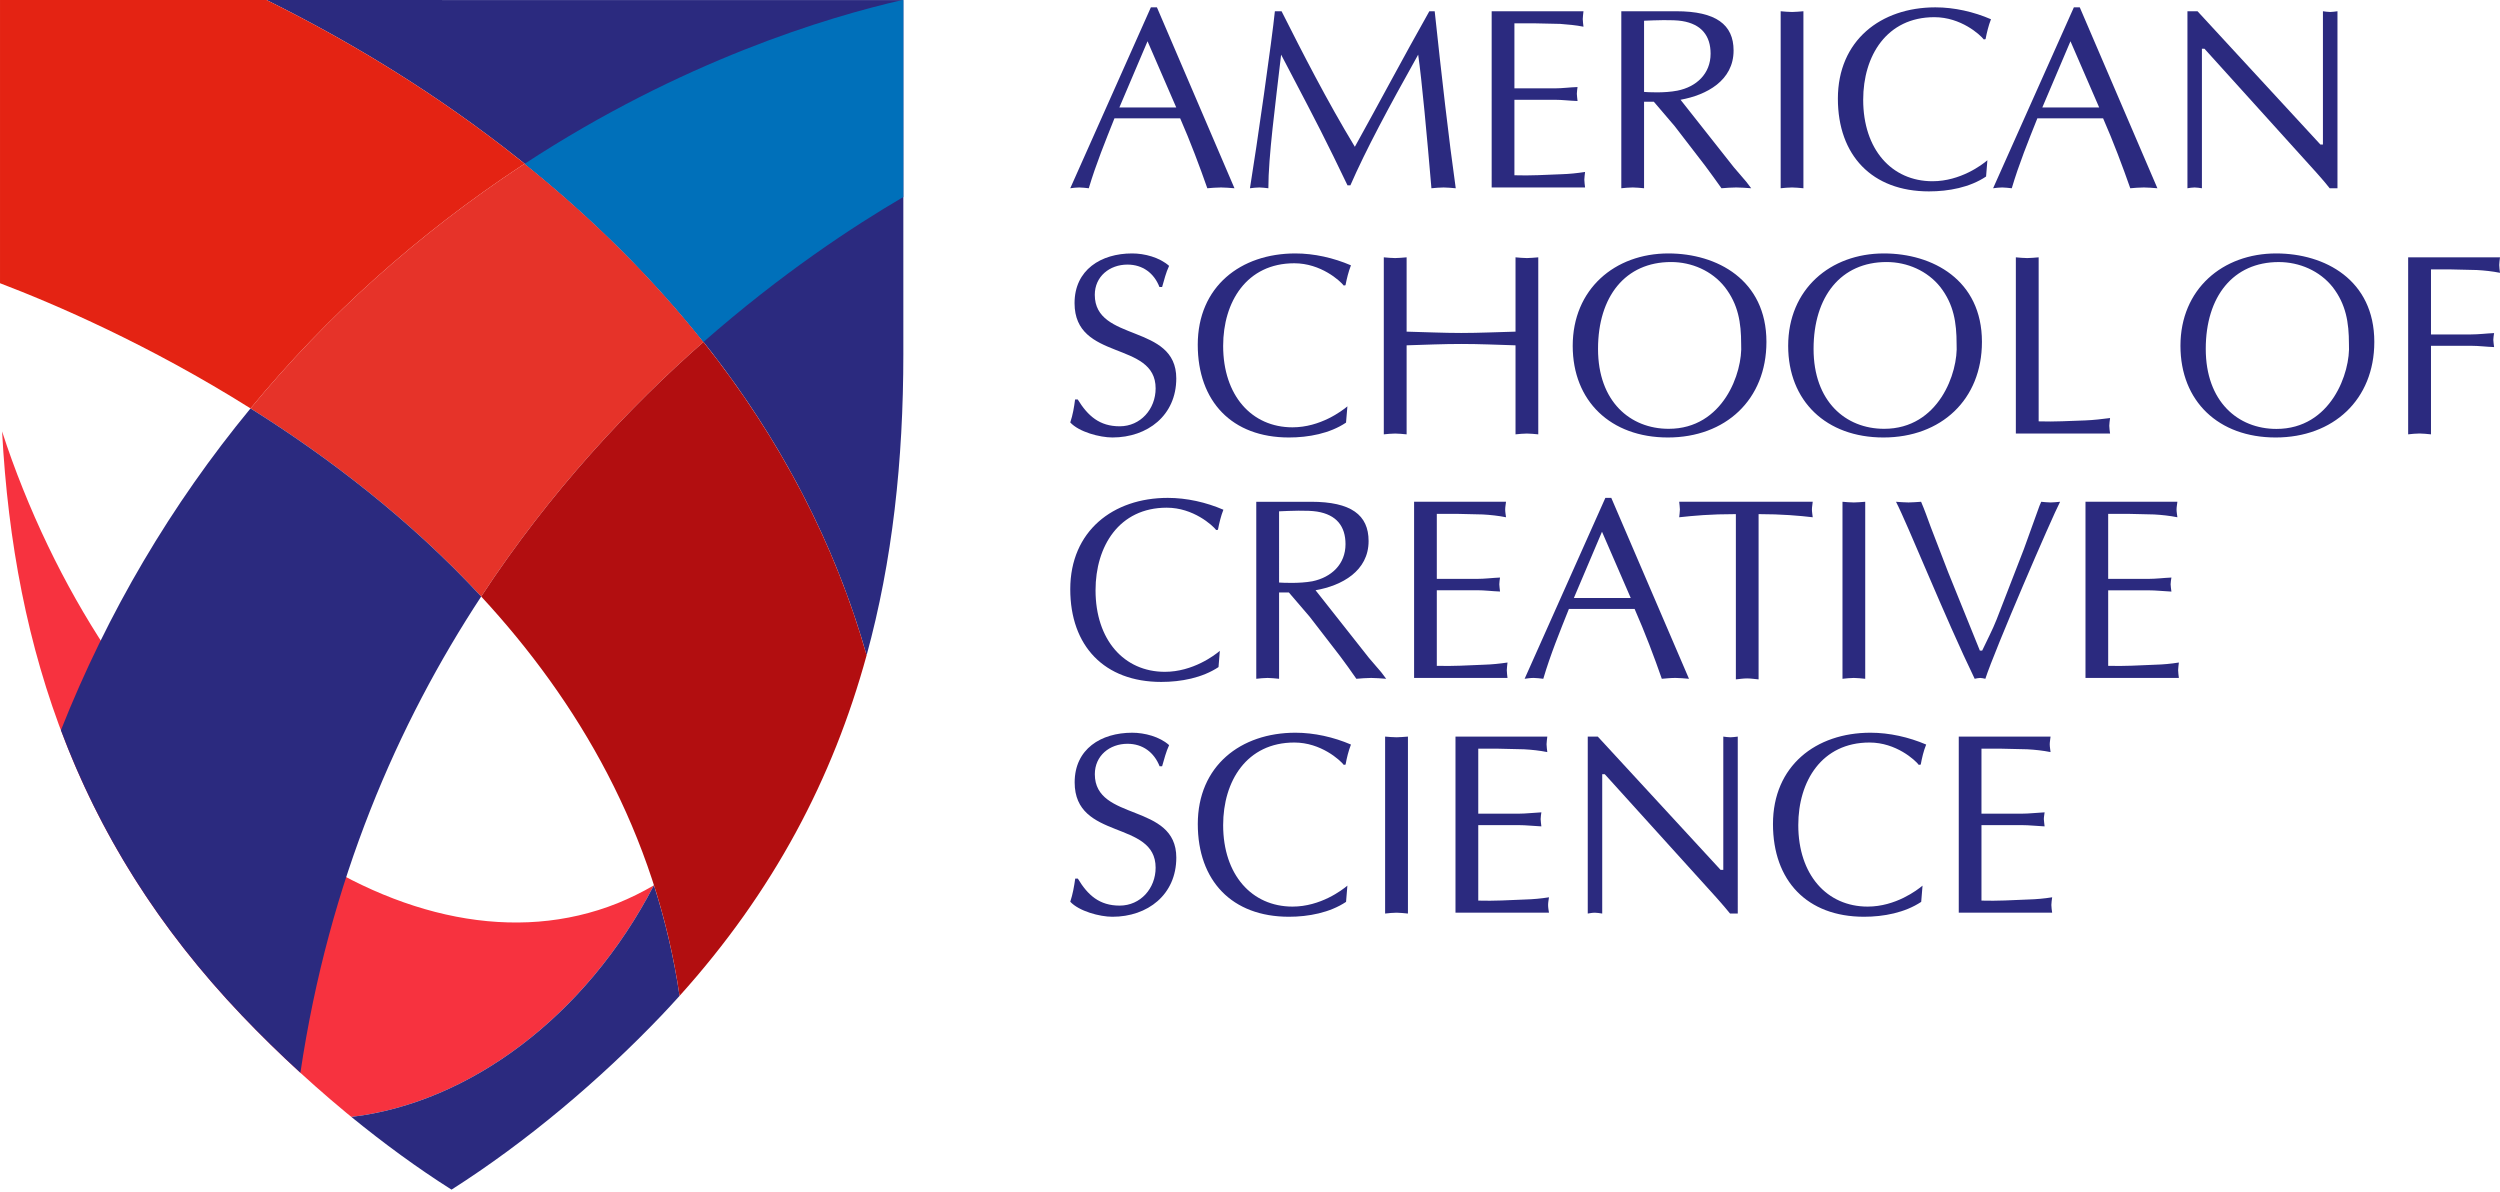 <?xml version="1.0" encoding="iso-8859-1"?>
<!-- Generator: Adobe Illustrator 17.0.0, SVG Export Plug-In . SVG Version: 6.00 Build 0)  -->
<!DOCTYPE svg PUBLIC "-//W3C//DTD SVG 1.1//EN" "http://www.w3.org/Graphics/SVG/1.1/DTD/svg11.dtd">
<svg version="1.1" id="Layer_1" xmlns="http://www.w3.org/2000/svg" xmlns:xlink="http://www.w3.org/1999/xlink" x="0px" y="0px"
	 width="353.175px" height="168.357px" viewBox="0 0 353.175 168.357" style="enable-background:new 0 0 353.175 168.357;"
	 xml:space="preserve">
<g>
	<g>
		<defs>
			<polyline id="SVGID_1_" points="353.175,168.357 0,168.357 0,0 353.175,0 			"/>
		</defs>
		<clipPath id="SVGID_2_">
			<use xlink:href="#SVGID_1_"  style="overflow:visible;"/>
		</clipPath>
		<path style="clip-path:url(#SVGID_2_);fill:#2B2A7F;" d="M174.394,26.596c-0.693-0.049-1.281-0.113-1.895-0.113
			c-0.697,0-1.311,0.064-1.941,0.113c-1.063-3.034-2.374-6.543-3.835-9.88h-9.284c-1.281,3.224-2.603,6.442-3.626,9.88
			c-0.498-0.049-0.917-0.113-1.355-0.113c-0.468,0-0.877,0.064-1.263,0.113l11.39-25.558h0.854L174.394,26.596z M162.113,5.828
			l-3.981,9.355h8.037L162.113,5.828z"/>
	</g>
	<g>
		<defs>
			<polyline id="SVGID_3_" points="353.175,168.357 0,168.357 0,0 353.175,0 			"/>
		</defs>
		<clipPath id="SVGID_4_">
			<use xlink:href="#SVGID_3_"  style="overflow:visible;"/>
		</clipPath>
		<path style="clip-path:url(#SVGID_4_);fill:#2B2A7F;" d="M202.679,1.589c0.966,9.025,1.984,18.019,2.974,25.007
			c-0.656-0.049-1.176-0.112-1.719-0.112c-0.584,0-1.169,0.063-1.716,0.112c-0.629-7.36-1.351-15.247-1.872-18.876
			c-4.236,7.576-7.375,13.42-9.577,18.464h-0.408l-1.996-4.123c-2.349-4.821-4.904-9.577-7.382-14.341
			c-0.818,7.142-1.802,14.371-1.802,18.876c-0.48-0.049-0.869-0.112-1.281-0.112c-0.472,0-0.872,0.063-1.319,0.112
			c0.963-5.887,3.139-21.164,3.521-25.007h0.944c2.921,5.797,6.435,12.682,10.353,19.149c3.474-6.258,6.831-12.606,10.523-19.149
			C201.922,1.589,202.679,1.589,202.679,1.589z"/>
	</g>
	<g>
		<defs>
			<polyline id="SVGID_5_" points="353.175,168.357 0,168.357 0,0 353.175,0 			"/>
		</defs>
		<clipPath id="SVGID_6_">
			<use xlink:href="#SVGID_5_"  style="overflow:visible;"/>
		</clipPath>
		<path style="clip-path:url(#SVGID_6_);fill:#2B2A7F;" d="M213.941,12.483h5.66c1.108,0,2.168-0.153,3.258-0.187
			c-0.03,0.289-0.098,0.622-0.098,0.955c0,0.277,0.068,0.622,0.098,1.019c-1.09-0.03-2.15-0.176-3.258-0.176h-5.66V24.76
			c2.229,0.079,4.435-0.067,6.626-0.146c1.131-0.033,2.221-0.146,3.355-0.321c-0.03,0.4-0.104,0.733-0.104,1.089
			c0,0.368,0.074,0.734,0.104,1.101h-13.194V1.588h12.97c-0.03,0.397-0.101,0.727-0.101,1.109c0,0.355,0.071,0.712,0.101,1.075
			c-1.086-0.222-2.184-0.308-3.288-0.397l-3.645-0.08h-2.824V12.483z"/>
	</g>
	<g>
		<defs>
			<polyline id="SVGID_7_" points="353.175,168.357 0,168.357 0,0 353.175,0 			"/>
		</defs>
		<clipPath id="SVGID_8_">
			<use xlink:href="#SVGID_7_"  style="overflow:visible;"/>
		</clipPath>
		<path style="clip-path:url(#SVGID_8_);fill:#2B2A7F;" d="M229.042,1.589h7.756c5.607,0,8.105,1.875,8.105,5.55
			c0,4.243-3.805,6.288-7.494,6.955l7.525,9.532l1.763,2.055l0.694,0.914c-0.768-0.048-1.424-0.112-2.116-0.112
			c-0.705,0-1.424,0.064-2.083,0.112c-0.817-1.138-1.536-2.157-2.307-3.179l-4.311-5.603l-2.936-3.438h-1.382v12.22
			c-0.585-0.048-1.105-0.112-1.604-0.112c-0.542,0-1.097,0.064-1.61,0.112L229.042,1.589L229.042,1.589z M232.256,12.985
			c0.517,0.041,2.85,0.187,4.711-0.18c2.675-0.532,4.689-2.378,4.689-5.224c0-2.517-1.288-4.172-4.034-4.611
			c-1.347-0.217-3.835-0.105-5.366-0.041V12.985z"/>
	</g>
	<g>
		<defs>
			<polyline id="SVGID_9_" points="353.175,168.357 0,168.357 0,0 353.175,0 			"/>
		</defs>
		<clipPath id="SVGID_10_">
			<use xlink:href="#SVGID_9_"  style="overflow:visible;"/>
		</clipPath>
		<path style="clip-path:url(#SVGID_10_);fill:#2B2A7F;" d="M251.555,1.589c0.514,0.041,1.063,0.104,1.607,0.104
			c0.513,0,1.023-0.063,1.607-0.104v25.007c-0.584-0.049-1.094-0.112-1.607-0.112c-0.544,0-1.093,0.063-1.607,0.112V1.589z"/>
	</g>
	<g>
		<defs>
			<polyline id="SVGID_11_" points="353.175,168.357 0,168.357 0,0 353.175,0 			"/>
		</defs>
		<clipPath id="SVGID_12_">
			<use xlink:href="#SVGID_11_"  style="overflow:visible;"/>
		</clipPath>
		<path style="clip-path:url(#SVGID_12_);fill:#2B2A7F;" d="M280.573,24.936c-2.307,1.547-5.292,2.102-8.074,2.102
			c-8.038,0-12.862-5.09-12.862-13.098c0-8.235,6.068-12.902,13.775-12.902c2.667,0,5.413,0.625,7.854,1.681
			c-0.359,0.922-0.581,1.862-0.767,2.81l-0.247,0.044c-0.521-0.666-3.214-3.146-6.986-3.146c-6.722,0-10.052,5.446-10.052,11.667
			c0,7.011,4.019,11.509,9.791,11.509c3.951,0,7.025-2.333,7.753-2.963L280.573,24.936z"/>
	</g>
	<g>
		<defs>
			<polyline id="SVGID_13_" points="353.175,168.357 0,168.357 0,0 353.175,0 			"/>
		</defs>
		<clipPath id="SVGID_14_">
			<use xlink:href="#SVGID_13_"  style="overflow:visible;"/>
		</clipPath>
		<path style="clip-path:url(#SVGID_14_);fill:#2B2A7F;" d="M304.776,26.596c-0.686-0.049-1.277-0.113-1.903-0.113
			c-0.696,0-1.318,0.064-1.929,0.113c-1.063-3.034-2.374-6.543-3.839-9.88h-9.288c-1.285,3.224-2.595,6.442-3.614,9.88
			c-0.521-0.049-0.922-0.113-1.359-0.113c-0.473,0-0.873,0.064-1.278,0.113l11.408-25.558h0.835L304.776,26.596z M292.495,5.828
			l-3.978,9.355h8.034L292.495,5.828z"/>
	</g>
	<g>
		<defs>
			<polyline id="SVGID_15_" points="353.175,168.357 0,168.357 0,0 353.175,0 			"/>
		</defs>
		<clipPath id="SVGID_16_">
			<use xlink:href="#SVGID_15_"  style="overflow:visible;"/>
		</clipPath>
		<path style="clip-path:url(#SVGID_16_);fill:#2B2A7F;" d="M330.214,26.596h-1.098c-0.396-0.517-1.137-1.39-1.894-2.231
			l-15.798-17.48h-0.359v19.711c-0.372-0.049-0.694-0.112-1.031-0.112c-0.359,0-0.692,0.063-1.014,0.112V1.589h1.423l17.359,18.827
			h0.359V1.589c0.334,0.041,0.657,0.105,1.034,0.105c0.323,0,0.656-0.064,1.019-0.105V26.596z"/>
	</g>
	<g>
		<defs>
			<polyline id="SVGID_17_" points="353.175,168.357 0,168.357 0,0 353.175,0 			"/>
		</defs>
		<clipPath id="SVGID_18_">
			<use xlink:href="#SVGID_17_"  style="overflow:visible;"/>
		</clipPath>
		<path style="clip-path:url(#SVGID_18_);fill:#2B2A7F;" d="M152.248,56.429c1.435,2.329,3.079,3.794,5.929,3.794
			c2.955,0,5.079-2.442,5.079-5.356c0-6.787-11.454-3.787-11.454-12.042c0-4.707,3.738-7.022,8.128-7.022
			c1.763,0,3.865,0.551,5.228,1.757c-0.445,0.944-0.696,1.981-0.988,2.989h-0.375c-0.757-1.963-2.367-3.169-4.521-3.169
			c-2.528,0-4.614,1.682-4.614,4.27c0,6.73,11.513,4.022,11.513,11.809c0,5.225-4.056,8.344-9.019,8.344
			c-1.798,0-4.722-0.779-5.959-2.123c0.361-1.067,0.543-2.165,0.682-3.251H152.248z"/>
	</g>
	<g>
		<defs>
			<polyline id="SVGID_19_" points="353.175,168.357 0,168.357 0,0 353.175,0 			"/>
		</defs>
		<clipPath id="SVGID_20_">
			<use xlink:href="#SVGID_19_"  style="overflow:visible;"/>
		</clipPath>
		<path style="clip-path:url(#SVGID_20_);fill:#2B2A7F;" d="M190.154,59.702c-2.307,1.547-5.307,2.101-8.075,2.101
			c-8.037,0-12.872-5.09-12.872-13.098c0-8.235,6.074-12.902,13.782-12.902c2.671,0,5.408,0.626,7.861,1.681
			c-0.362,0.922-0.584,1.862-0.771,2.81l-0.247,0.045c-0.517-0.667-3.225-3.147-6.989-3.147c-6.722,0-10.048,5.447-10.048,11.667
			c0,7.011,4.022,11.509,9.797,11.509c3.94,0,7.007-2.333,7.756-2.962L190.154,59.702z"/>
	</g>
	<g>
		<defs>
			<polyline id="SVGID_21_" points="353.175,168.357 0,168.357 0,0 353.175,0 			"/>
		</defs>
		<clipPath id="SVGID_22_">
			<use xlink:href="#SVGID_21_"  style="overflow:visible;"/>
		</clipPath>
		<path style="clip-path:url(#SVGID_22_);fill:#2B2A7F;" d="M214.098,36.353c0.51,0.041,1.067,0.105,1.611,0.105
			c0.498,0,1.023-0.064,1.603-0.105v25.008c-0.58-0.049-1.105-0.113-1.603-0.113c-0.544,0-1.101,0.064-1.611,0.113V48.784
			c-2.595-0.079-5.119-0.192-7.677-0.192c-2.57,0-5.083,0.113-7.708,0.192v12.577c-0.595-0.049-1.101-0.113-1.618-0.113
			c-0.543,0-1.101,0.064-1.606,0.113V36.353c0.505,0.041,1.063,0.105,1.606,0.105c0.517,0,1.023-0.064,1.618-0.105v10.498
			c2.625,0.064,5.18,0.188,7.708,0.188c2.558,0,5.082-0.124,7.677-0.188L214.098,36.353L214.098,36.353z"/>
	</g>
	<g>
		<defs>
			<polyline id="SVGID_23_" points="353.175,168.357 0,168.357 0,0 353.175,0 			"/>
		</defs>
		<clipPath id="SVGID_24_">
			<use xlink:href="#SVGID_23_"  style="overflow:visible;"/>
		</clipPath>
		<path style="clip-path:url(#SVGID_24_);fill:#2B2A7F;" d="M222.177,48.86c0-8.012,5.947-13.057,13.516-13.057
			c6.865,0,13.851,3.738,13.851,12.491c0,8.164-5.772,13.509-13.922,13.509C227.548,61.803,222.177,56.668,222.177,48.86
			 M243.66,40.549c-1.82-2.297-4.674-3.532-7.592-3.532c-6.442,0-10.314,4.853-10.314,12.277c0,7.419,4.535,11.284,9.98,11.284
			c7.704,0,10.488-7.962,10.24-11.985C245.974,45.57,245.562,43.001,243.66,40.549"/>
	</g>
	<g>
		<defs>
			<polyline id="SVGID_25_" points="353.175,168.357 0,168.357 0,0 353.175,0 			"/>
		</defs>
		<clipPath id="SVGID_26_">
			<use xlink:href="#SVGID_25_"  style="overflow:visible;"/>
		</clipPath>
		<path style="clip-path:url(#SVGID_26_);fill:#2B2A7F;" d="M252.615,48.86c0-8.012,5.962-13.057,13.52-13.057
			c6.876,0,13.854,3.738,13.854,12.491c0,8.164-5.768,13.509-13.917,13.509C257.993,61.803,252.615,56.668,252.615,48.86
			 M274.109,40.549c-1.828-2.297-4.678-3.532-7.596-3.532c-6.438,0-10.31,4.853-10.31,12.277c0,7.419,4.528,11.284,9.973,11.284
			c7.719,0,10.488-7.962,10.233-11.985C276.409,45.57,276.007,43.001,274.109,40.549"/>
	</g>
	<g>
		<defs>
			<polyline id="SVGID_27_" points="353.175,168.357 0,168.357 0,0 353.175,0 			"/>
		</defs>
		<clipPath id="SVGID_28_">
			<use xlink:href="#SVGID_27_"  style="overflow:visible;"/>
		</clipPath>
		<path style="clip-path:url(#SVGID_28_);fill:#2B2A7F;" d="M288.001,59.525c2.221,0.079,4.415-0.067,6.606-0.134
			c1.176-0.046,2.315-0.187,3.484-0.334c-0.038,0.401-0.112,0.735-0.112,1.09c0,0.367,0.074,0.734,0.112,1.102h-13.312V36.353
			c0.514,0.041,1.057,0.106,1.615,0.106c0.505,0,1.026-0.065,1.607-0.106L288.001,59.525L288.001,59.525z"/>
	</g>
	<g>
		<defs>
			<polyline id="SVGID_29_" points="353.175,168.357 0,168.357 0,0 353.175,0 			"/>
		</defs>
		<clipPath id="SVGID_30_">
			<use xlink:href="#SVGID_29_"  style="overflow:visible;"/>
		</clipPath>
		<path style="clip-path:url(#SVGID_30_);fill:#2B2A7F;" d="M308.032,48.85c0-8.003,5.954-13.047,13.521-13.047
			c6.867,0,13.866,3.729,13.866,12.495c0,8.159-5.789,13.505-13.942,13.505C313.402,61.803,308.032,56.683,308.032,48.85
			 M329.532,40.549c-1.834-2.299-4.696-3.528-7.615-3.528c-6.431,0-10.31,4.854-10.31,12.272c0,7.427,4.536,11.301,9.988,11.301
			c7.712,0,10.49-7.967,10.24-11.998C331.835,45.56,331.424,43,329.532,40.549"/>
	</g>
	<g>
		<defs>
			<polyline id="SVGID_31_" points="353.175,168.357 0,168.357 0,0 353.175,0 			"/>
		</defs>
		<clipPath id="SVGID_32_">
			<use xlink:href="#SVGID_31_"  style="overflow:visible;"/>
		</clipPath>
		<path style="clip-path:url(#SVGID_32_);fill:#2B2A7F;" d="M340.2,36.352h12.975c-0.037,0.395-0.106,0.733-0.106,1.089
			c0,0.366,0.069,0.741,0.106,1.1c-1.101-0.218-2.19-0.335-3.283-0.395l-3.66-0.085h-2.806v9.185h5.656
			c1.105,0,2.157-0.142,3.258-0.19c-0.036,0.294-0.109,0.625-0.109,0.955c0,0.287,0.073,0.61,0.109,1.021
			c-1.101-0.036-2.153-0.182-3.258-0.182h-5.656v12.51c-0.597-0.052-1.109-0.12-1.617-0.12c-0.552,0-1.096,0.068-1.609,0.12V36.352z
			"/>
	</g>
	<g>
		<defs>
			<polyline id="SVGID_33_" points="353.175,168.357 0,168.357 0,0 353.175,0 			"/>
		</defs>
		<clipPath id="SVGID_34_">
			<use xlink:href="#SVGID_33_"  style="overflow:visible;"/>
		</clipPath>
		<path style="clip-path:url(#SVGID_34_);fill:#2B2A7F;" d="M172.14,94.24c-2.311,1.531-5.31,2.096-8.088,2.096
			c-8.047,0-12.856-5.083-12.856-13.095c0-8.229,6.063-12.905,13.772-12.905c2.673,0,5.418,0.621,7.861,1.674
			c-0.362,0.922-0.584,1.862-0.769,2.83l-0.246,0.04c-0.517-0.669-3.234-3.158-6.991-3.158c-6.733,0-10.055,5.452-10.055,11.661
			c0,7.014,4.019,11.526,9.797,11.526c3.951,0,7.031-2.342,7.761-2.963L172.14,94.24z"/>
	</g>
	<g>
		<defs>
			<polyline id="SVGID_35_" points="353.175,168.357 0,168.357 0,0 353.175,0 			"/>
		</defs>
		<clipPath id="SVGID_36_">
			<use xlink:href="#SVGID_35_"  style="overflow:visible;"/>
		</clipPath>
		<path style="clip-path:url(#SVGID_36_);fill:#2B2A7F;" d="M177.473,70.885h7.742c5.644,0,8.126,1.854,8.126,5.548
			c0,4.249-3.792,6.304-7.494,6.95l7.539,9.555l1.743,2.032l0.697,0.923c-0.767-0.052-1.428-0.121-2.117-0.121
			c-0.698,0-1.432,0.069-2.097,0.121c-0.785-1.141-1.531-2.169-2.285-3.181l-4.319-5.596l-2.934-3.423h-1.379v12.2
			c-0.601-0.052-1.113-0.121-1.617-0.121c-0.54,0-1.101,0.069-1.605,0.121V70.885z M180.695,82.294
			c0.504,0.032,2.846,0.165,4.709-0.178c2.66-0.555,4.677-2.382,4.677-5.24c0-2.524-1.271-4.161-4.016-4.604
			c-1.355-0.218-3.85-0.106-5.37-0.037V82.294z"/>
	</g>
	<g>
		<defs>
			<polyline id="SVGID_37_" points="353.175,168.357 0,168.357 0,0 353.175,0 			"/>
		</defs>
		<clipPath id="SVGID_38_">
			<use xlink:href="#SVGID_37_"  style="overflow:visible;"/>
		</clipPath>
		<path style="clip-path:url(#SVGID_38_);fill:#2B2A7F;" d="M202.978,81.778h5.681c1.096,0,2.149-0.142,3.25-0.189
			c-0.033,0.293-0.101,0.624-0.101,0.955c0,0.286,0.068,0.609,0.101,1.02c-1.101-0.037-2.154-0.182-3.25-0.182h-5.681v10.68
			c2.242,0.069,4.436-0.068,6.629-0.157c1.141-0.032,2.241-0.146,3.358-0.311c-0.029,0.4-0.1,0.73-0.1,1.089
			c0,0.371,0.071,0.73,0.1,1.088h-13.196V70.884h12.986c-0.041,0.395-0.117,0.734-0.117,1.089c0,0.367,0.076,0.742,0.117,1.101
			c-1.1-0.219-2.193-0.335-3.29-0.396l-3.652-0.085h-2.835L202.978,81.778L202.978,81.778z"/>
	</g>
	<g>
		<defs>
			<polyline id="SVGID_39_" points="353.175,168.357 0,168.357 0,0 353.175,0 			"/>
		</defs>
		<clipPath id="SVGID_40_">
			<use xlink:href="#SVGID_39_"  style="overflow:visible;"/>
		</clipPath>
		<path style="clip-path:url(#SVGID_40_);fill:#2B2A7F;" d="M238.602,95.892c-0.697-0.051-1.282-0.121-1.898-0.121
			c-0.699,0-1.319,0.07-1.94,0.121c-1.056-3.039-2.379-6.543-3.842-9.865h-9.285c-1.274,3.201-2.6,6.419-3.616,9.865
			c-0.52-0.051-0.907-0.121-1.359-0.121c-0.476,0-0.879,0.07-1.278,0.121l11.406-25.556h0.837L238.602,95.892z M226.314,75.118
			l-3.976,9.365h8.039L226.314,75.118z"/>
	</g>
	<g>
		<defs>
			<polyline id="SVGID_41_" points="353.175,168.357 0,168.357 0,0 353.175,0 			"/>
		</defs>
		<clipPath id="SVGID_42_">
			<use xlink:href="#SVGID_41_"  style="overflow:visible;"/>
		</clipPath>
		<path style="clip-path:url(#SVGID_42_);fill:#2B2A7F;" d="M248.436,95.977c-0.589-0.053-1.102-0.137-1.613-0.137
			c-0.544,0-1.085,0.084-1.597,0.137V72.63c-3.692,0-5.946,0.225-8.007,0.444c0.032-0.36,0.101-0.735,0.101-1.101
			c0-0.355-0.069-0.694-0.101-1.089h18.864c-0.032,0.395-0.112,0.734-0.112,1.089c0,0.366,0.08,0.741,0.112,1.101
			c-1.831-0.219-4.398-0.444-7.647-0.444V95.977z"/>
	</g>
	<g>
		<defs>
			<polyline id="SVGID_43_" points="353.175,168.357 0,168.357 0,0 353.175,0 			"/>
		</defs>
		<clipPath id="SVGID_44_">
			<use xlink:href="#SVGID_43_"  style="overflow:visible;"/>
		</clipPath>
		<path style="clip-path:url(#SVGID_44_);fill:#2B2A7F;" d="M260.288,70.885c0.512,0.036,1.061,0.097,1.601,0.097
			c0.516,0,1.028-0.061,1.612-0.097v25.008c-0.584-0.052-1.096-0.121-1.612-0.121c-0.54,0-1.089,0.069-1.601,0.121V70.885z"/>
	</g>
	<g>
		<defs>
			<polyline id="SVGID_45_" points="353.175,168.357 0,168.357 0,0 353.175,0 			"/>
		</defs>
		<clipPath id="SVGID_46_">
			<use xlink:href="#SVGID_45_"  style="overflow:visible;"/>
		</clipPath>
		<path style="clip-path:url(#SVGID_46_);fill:#2B2A7F;" d="M285.913,77.573l2.201-6.104l0.25-0.584
			c0.432,0.036,0.879,0.096,1.351,0.096c0.395,0,0.854-0.06,1.314-0.096c-1.161,2.221-9.249,20.952-10.558,25.007
			c-0.262-0.051-0.513-0.121-0.73-0.121c-0.263,0-0.524,0.07-0.778,0.121c-4.161-8.587-9.503-21.907-11.115-25.007
			c0.556,0.036,1.181,0.096,1.765,0.096c0.581,0,1.117-0.06,1.779-0.096c0.487,1.125,0.915,2.341,1.354,3.539l2.463,6.398
			l4.487,11.088h0.326c0.706-1.513,1.468-2.932,2.045-4.411L285.913,77.573z"/>
	</g>
	<g>
		<defs>
			<polyline id="SVGID_47_" points="353.175,168.357 0,168.357 0,0 353.175,0 			"/>
		</defs>
		<clipPath id="SVGID_48_">
			<use xlink:href="#SVGID_47_"  style="overflow:visible;"/>
		</clipPath>
		<path style="clip-path:url(#SVGID_48_);fill:#2B2A7F;" d="M297.823,81.778h5.668c1.104,0,2.165-0.142,3.266-0.189
			c-0.044,0.293-0.113,0.632-0.113,0.955c0,0.286,0.069,0.621,0.113,1.028c-1.101-0.045-2.162-0.178-3.266-0.178h-5.668v10.668
			c2.241,0.069,4.435-0.068,6.624-0.157c1.141-0.032,2.23-0.129,3.362-0.311c-0.032,0.4-0.105,0.73-0.105,1.089
			c0,0.371,0.073,0.73,0.105,1.088h-13.192V70.884h12.982c-0.04,0.395-0.117,0.734-0.117,1.089c0,0.367,0.077,0.742,0.117,1.101
			c-1.104-0.219-2.205-0.335-3.286-0.396l-3.673-0.085h-2.817V81.778z"/>
	</g>
	<g>
		<defs>
			<polyline id="SVGID_49_" points="353.175,168.357 0,168.357 0,0 353.175,0 			"/>
		</defs>
		<clipPath id="SVGID_50_">
			<use xlink:href="#SVGID_49_"  style="overflow:visible;"/>
		</clipPath>
		<path style="clip-path:url(#SVGID_50_);fill:#2B2A7F;" d="M152.268,124.122c1.411,2.354,3.063,3.813,5.904,3.813
			c2.967,0,5.083-2.456,5.083-5.353c0-6.795-11.438-3.797-11.438-12.055c0-4.723,3.727-7.016,8.129-7.016
			c1.741,0,3.873,0.548,5.216,1.753c-0.448,0.955-0.69,1.974-0.992,2.99h-0.351c-0.781-1.975-2.39-3.18-4.538-3.18
			c-2.527,0-4.615,1.685-4.615,4.296c0,6.719,11.511,4.002,11.511,11.785c0,5.239-4.047,8.356-9.024,8.356
			c-1.793,0-4.72-0.786-5.957-2.125c0.358-1.08,0.545-2.168,0.701-3.264H152.268z"/>
	</g>
	<g>
		<defs>
			<polyline id="SVGID_51_" points="353.175,168.357 0,168.357 0,0 353.175,0 			"/>
		</defs>
		<clipPath id="SVGID_52_">
			<use xlink:href="#SVGID_51_"  style="overflow:visible;"/>
		</clipPath>
		<path style="clip-path:url(#SVGID_52_);fill:#2B2A7F;" d="M190.157,127.406c-2.293,1.531-5.304,2.104-8.068,2.104
			c-8.058,0-12.877-5.09-12.877-13.098c0-8.227,6.069-12.902,13.791-12.902c2.66,0,5.401,0.621,7.847,1.672
			c-0.358,0.923-0.585,1.863-0.761,2.83l-0.254,0.04c-0.517-0.668-3.225-3.156-6.989-3.156c-6.727,0-10.052,5.449-10.052,11.668
			c0,7.001,4.031,11.511,9.806,11.511c3.95,0,7.013-2.341,7.746-2.962L190.157,127.406z"/>
	</g>
	<g>
		<defs>
			<polyline id="SVGID_53_" points="353.175,168.357 0,168.357 0,0 353.175,0 			"/>
		</defs>
		<clipPath id="SVGID_54_">
			<use xlink:href="#SVGID_53_"  style="overflow:visible;"/>
		</clipPath>
		<path style="clip-path:url(#SVGID_54_);fill:#2B2A7F;" d="M195.675,104.058c0.504,0.036,1.061,0.097,1.616,0.097
			c0.512,0,1.016-0.061,1.609-0.097v25c-0.593-0.052-1.097-0.121-1.609-0.121c-0.555,0-1.112,0.069-1.616,0.121V104.058z"/>
	</g>
	<g>
		<defs>
			<polyline id="SVGID_55_" points="353.175,168.357 0,168.357 0,0 353.175,0 			"/>
		</defs>
		<clipPath id="SVGID_56_">
			<use xlink:href="#SVGID_55_"  style="overflow:visible;"/>
		</clipPath>
		<path style="clip-path:url(#SVGID_56_);fill:#2B2A7F;" d="M208.834,114.948h5.675c1.088,0,2.152-0.141,3.24-0.189
			c-0.036,0.294-0.101,0.632-0.101,0.955c0,0.287,0.065,0.621,0.101,1.028c-1.088-0.045-2.152-0.178-3.24-0.178h-5.675v10.665
			c2.229,0.069,4.43-0.068,6.634-0.157c1.12-0.032,2.22-0.129,3.357-0.311c-0.053,0.4-0.125,0.73-0.125,1.088
			c0,0.371,0.072,0.73,0.125,1.088h-13.208v-24.879h12.971c-0.032,0.395-0.106,0.734-0.106,1.088c0,0.367,0.074,0.742,0.106,1.101
			c-1.097-0.218-2.185-0.335-3.293-0.395l-3.651-0.085h-2.81V114.948z"/>
	</g>
	<g>
		<defs>
			<polyline id="SVGID_57_" points="353.175,168.357 0,168.357 0,0 353.175,0 			"/>
		</defs>
		<clipPath id="SVGID_58_">
			<use xlink:href="#SVGID_57_"  style="overflow:visible;"/>
		</clipPath>
		<path style="clip-path:url(#SVGID_58_);fill:#2B2A7F;" d="M245.494,129.059h-1.088c-0.407-0.516-1.148-1.374-1.906-2.229
			l-15.795-17.459h-0.359v19.688c-0.374-0.052-0.702-0.121-1.024-0.121c-0.371,0-0.697,0.069-1.019,0.121v-25h1.418l17.351,18.83
			h0.379v-18.83c0.322,0.036,0.661,0.097,1.016,0.097c0.334,0,0.673-0.061,1.027-0.097V129.059z"/>
	</g>
	<g>
		<defs>
			<polyline id="SVGID_59_" points="353.175,168.357 0,168.357 0,0 353.175,0 			"/>
		</defs>
		<clipPath id="SVGID_60_">
			<use xlink:href="#SVGID_59_"  style="overflow:visible;"/>
		</clipPath>
		<path style="clip-path:url(#SVGID_60_);fill:#2B2A7F;" d="M271.409,127.406c-2.301,1.531-5.304,2.104-8.076,2.104
			c-8.045,0-12.865-5.09-12.865-13.098c0-8.227,6.069-12.902,13.775-12.902c2.669,0,5.405,0.621,7.868,1.672
			c-0.375,0.923-0.589,1.863-0.77,2.83l-0.274,0.04c-0.508-0.668-3.196-3.156-6.961-3.156c-6.734,0-10.063,5.449-10.063,11.668
			c0,7.001,4.03,11.511,9.805,11.511c3.947,0,7.013-2.341,7.748-2.962L271.409,127.406z"/>
	</g>
	<g>
		<defs>
			<polyline id="SVGID_61_" points="353.175,168.357 0,168.357 0,0 353.175,0 			"/>
		</defs>
		<clipPath id="SVGID_62_">
			<use xlink:href="#SVGID_61_"  style="overflow:visible;"/>
		</clipPath>
		<path style="clip-path:url(#SVGID_62_);fill:#2B2A7F;" d="M279.922,114.948h5.671c1.092,0,2.152-0.141,3.248-0.189
			c-0.028,0.294-0.108,0.632-0.108,0.955c0,0.287,0.08,0.621,0.108,1.028c-1.096-0.045-2.156-0.178-3.248-0.178h-5.671v10.665
			c2.225,0.069,4.43-0.068,6.618-0.157c1.137-0.032,2.236-0.129,3.369-0.311c-0.045,0.4-0.113,0.73-0.113,1.088
			c0,0.371,0.068,0.73,0.113,1.088h-13.195v-24.879h12.966c-0.032,0.395-0.113,0.734-0.113,1.088c0,0.367,0.081,0.742,0.113,1.101
			c-1.084-0.218-2.196-0.335-3.285-0.395l-3.66-0.085h-2.813V114.948z"/>
	</g>
	<g>
		<defs>
			<polyline id="SVGID_63_" points="353.175,168.357 0,168.357 0,0 353.175,0 			"/>
		</defs>
		<clipPath id="SVGID_64_">
			<use xlink:href="#SVGID_63_"  style="overflow:visible;"/>
		</clipPath>
		<path style="clip-path:url(#SVGID_64_);fill:#F7323F;" d="M49.637,157.788c16.594-1.976,33.095-14.112,42.744-32.721
			c-1.636,0.956-3.356,1.805-5.144,2.533c-28.819,11.542-66.421-14.662-83.996-58.532c-1.087-2.708-2.072-5.413-2.946-8.124
			c1.677,31.303,11.007,58.509,33.877,82.514c5.173,5.431,10.963,10.753,17.047,15.612C50.69,158.65,50.166,158.221,49.637,157.788"
			/>
	</g>
	<g>
		<defs>
			<polyline id="SVGID_65_" points="353.175,168.357 0,168.357 0,0 353.175,0 			"/>
		</defs>
		<clipPath id="SVGID_66_">
			<use xlink:href="#SVGID_65_"  style="overflow:visible;"/>
		</clipPath>
		<path style="clip-path:url(#SVGID_66_);fill:#2B2A7F;" d="M63.809,0.005L37.645,0c10.1,4.991,21.804,11.775,33.462,20.759
			c26.69,20.553,43.77,45.143,51.318,71.814c3.65-13.323,5.19-27.483,5.19-42.551V0.005H63.809z"/>
	</g>
	<g>
		<defs>
			<polyline id="SVGID_67_" points="353.175,168.357 0,168.357 0,0 353.175,0 			"/>
		</defs>
		<clipPath id="SVGID_68_">
			<use xlink:href="#SVGID_67_"  style="overflow:visible;"/>
		</clipPath>
		<path style="clip-path:url(#SVGID_68_);fill:#E63329;" d="M74.123,23.133c-0.145,0.085-0.283,0.173-0.428,0.267
			C59.049,33.052,46.21,44.583,35.392,57.696c10.948,6.868,22.482,15.655,32.587,26.575c9.766-14.873,20.929-26.753,31.4-35.961
			C92.321,39.416,83.897,30.994,74.123,23.133"/>
	</g>
	<g>
		<defs>
			<polyline id="SVGID_69_" points="353.175,168.357 0,168.357 0,0 353.175,0 			"/>
		</defs>
		<clipPath id="SVGID_70_">
			<use xlink:href="#SVGID_69_"  style="overflow:visible;"/>
		</clipPath>
		<path style="clip-path:url(#SVGID_70_);fill:#2B2A7F;" d="M92.381,125.058c-9.636,18.611-26.15,30.754-42.744,32.729
			c4.57,3.727,9.321,7.216,14.149,10.272c10.622-6.757,20.999-15.526,29.656-24.602c0.872-0.917,1.723-1.839,2.561-2.77
			C95.194,135.231,93.968,130.02,92.381,125.058"/>
	</g>
	<g>
		<defs>
			<polyline id="SVGID_71_" points="353.175,168.357 0,168.357 0,0 353.175,0 			"/>
		</defs>
		<clipPath id="SVGID_72_">
			<use xlink:href="#SVGID_71_"  style="overflow:visible;"/>
		</clipPath>
		<path style="clip-path:url(#SVGID_72_);fill:#0070BA;" d="M127.614,0.005h-0.147c-10.601,2.42-31.114,8.583-53.344,23.128
			c9.774,7.861,18.198,16.283,25.256,25.177c10.982-9.65,21.197-16.37,28.235-20.48V0.005z"/>
	</g>
	<g>
		<defs>
			<polyline id="SVGID_73_" points="353.175,168.357 0,168.357 0,0 353.175,0 			"/>
		</defs>
		<clipPath id="SVGID_74_">
			<use xlink:href="#SVGID_73_"  style="overflow:visible;"/>
		</clipPath>
		<path style="clip-path:url(#SVGID_74_);fill:#2B2A7F;" d="M35.392,57.696C24.214,71.251,15.2,86.514,8.606,103.156
			c5.393,14.397,13.642,27.78,25.566,40.302c2.61,2.736,5.383,5.456,8.266,8.09c4.027-27.109,13.77-49.366,25.542-67.278
			C57.874,73.35,46.34,64.563,35.392,57.696"/>
	</g>
	<g>
		<defs>
			<polyline id="SVGID_75_" points="353.175,168.357 0,168.357 0,0 353.175,0 			"/>
		</defs>
		<clipPath id="SVGID_76_">
			<use xlink:href="#SVGID_75_"  style="overflow:visible;"/>
		</clipPath>
		<path style="clip-path:url(#SVGID_76_);fill:#B20E10;" d="M67.98,84.27c13.623,14.734,24.636,33.343,28.023,56.417
			c13.303-14.774,21.665-30.737,26.422-48.114c-4.412-15.598-12.094-30.489-23.046-44.264C88.909,57.517,77.746,69.397,67.98,84.27"
			/>
	</g>
	<g>
		<defs>
			<polyline id="SVGID_77_" points="353.175,168.357 0,168.357 0,0 353.175,0 			"/>
		</defs>
		<clipPath id="SVGID_78_">
			<use xlink:href="#SVGID_77_"  style="overflow:visible;"/>
		</clipPath>
		<path style="clip-path:url(#SVGID_78_);fill:#E42313;" d="M73.696,23.399c0.145-0.094,0.283-0.182,0.428-0.267
			c-0.993-0.797-1.998-1.589-3.017-2.374C59.449,11.774,47.745,4.991,37.645,0H0.001v40.009c7.666,2.921,21.01,8.646,35.391,17.687
			C46.211,44.583,59.05,33.051,73.696,23.399"/>
	</g>
	<g>
		<defs>
			<polyline id="SVGID_79_" points="353.175,168.357 0,168.357 0,0 353.175,0 			"/>
		</defs>
		<clipPath id="SVGID_80_">
			<use xlink:href="#SVGID_79_"  style="overflow:visible;"/>
		</clipPath>
	</g>
	<g>
		<defs>
			<polyline id="SVGID_81_" points="353.175,168.357 0,168.357 0,0 353.175,0 			"/>
		</defs>
		<clipPath id="SVGID_82_">
			<use xlink:href="#SVGID_81_"  style="overflow:visible;"/>
		</clipPath>
	</g>
	<g>
		<defs>
			<polyline id="SVGID_83_" points="353.175,168.357 0,168.357 0,0 353.175,0 			"/>
		</defs>
		<clipPath id="SVGID_84_">
			<use xlink:href="#SVGID_83_"  style="overflow:visible;"/>
		</clipPath>
	</g>
	<g>
		<defs>
			<polyline id="SVGID_85_" points="353.175,168.357 0,168.357 0,0 353.175,0 			"/>
		</defs>
		<clipPath id="SVGID_86_">
			<use xlink:href="#SVGID_85_"  style="overflow:visible;"/>
		</clipPath>
	</g>
	<g>
		<defs>
			<polyline id="SVGID_87_" points="353.175,168.357 0,168.357 0,0 353.175,0 			"/>
		</defs>
		<clipPath id="SVGID_88_">
			<use xlink:href="#SVGID_87_"  style="overflow:visible;"/>
		</clipPath>
	</g>
	<g>
		<defs>
			<polyline id="SVGID_89_" points="353.175,168.357 0,168.357 0,0 353.175,0 			"/>
		</defs>
		<clipPath id="SVGID_90_">
			<use xlink:href="#SVGID_89_"  style="overflow:visible;"/>
		</clipPath>
	</g>
</g>
</svg>
